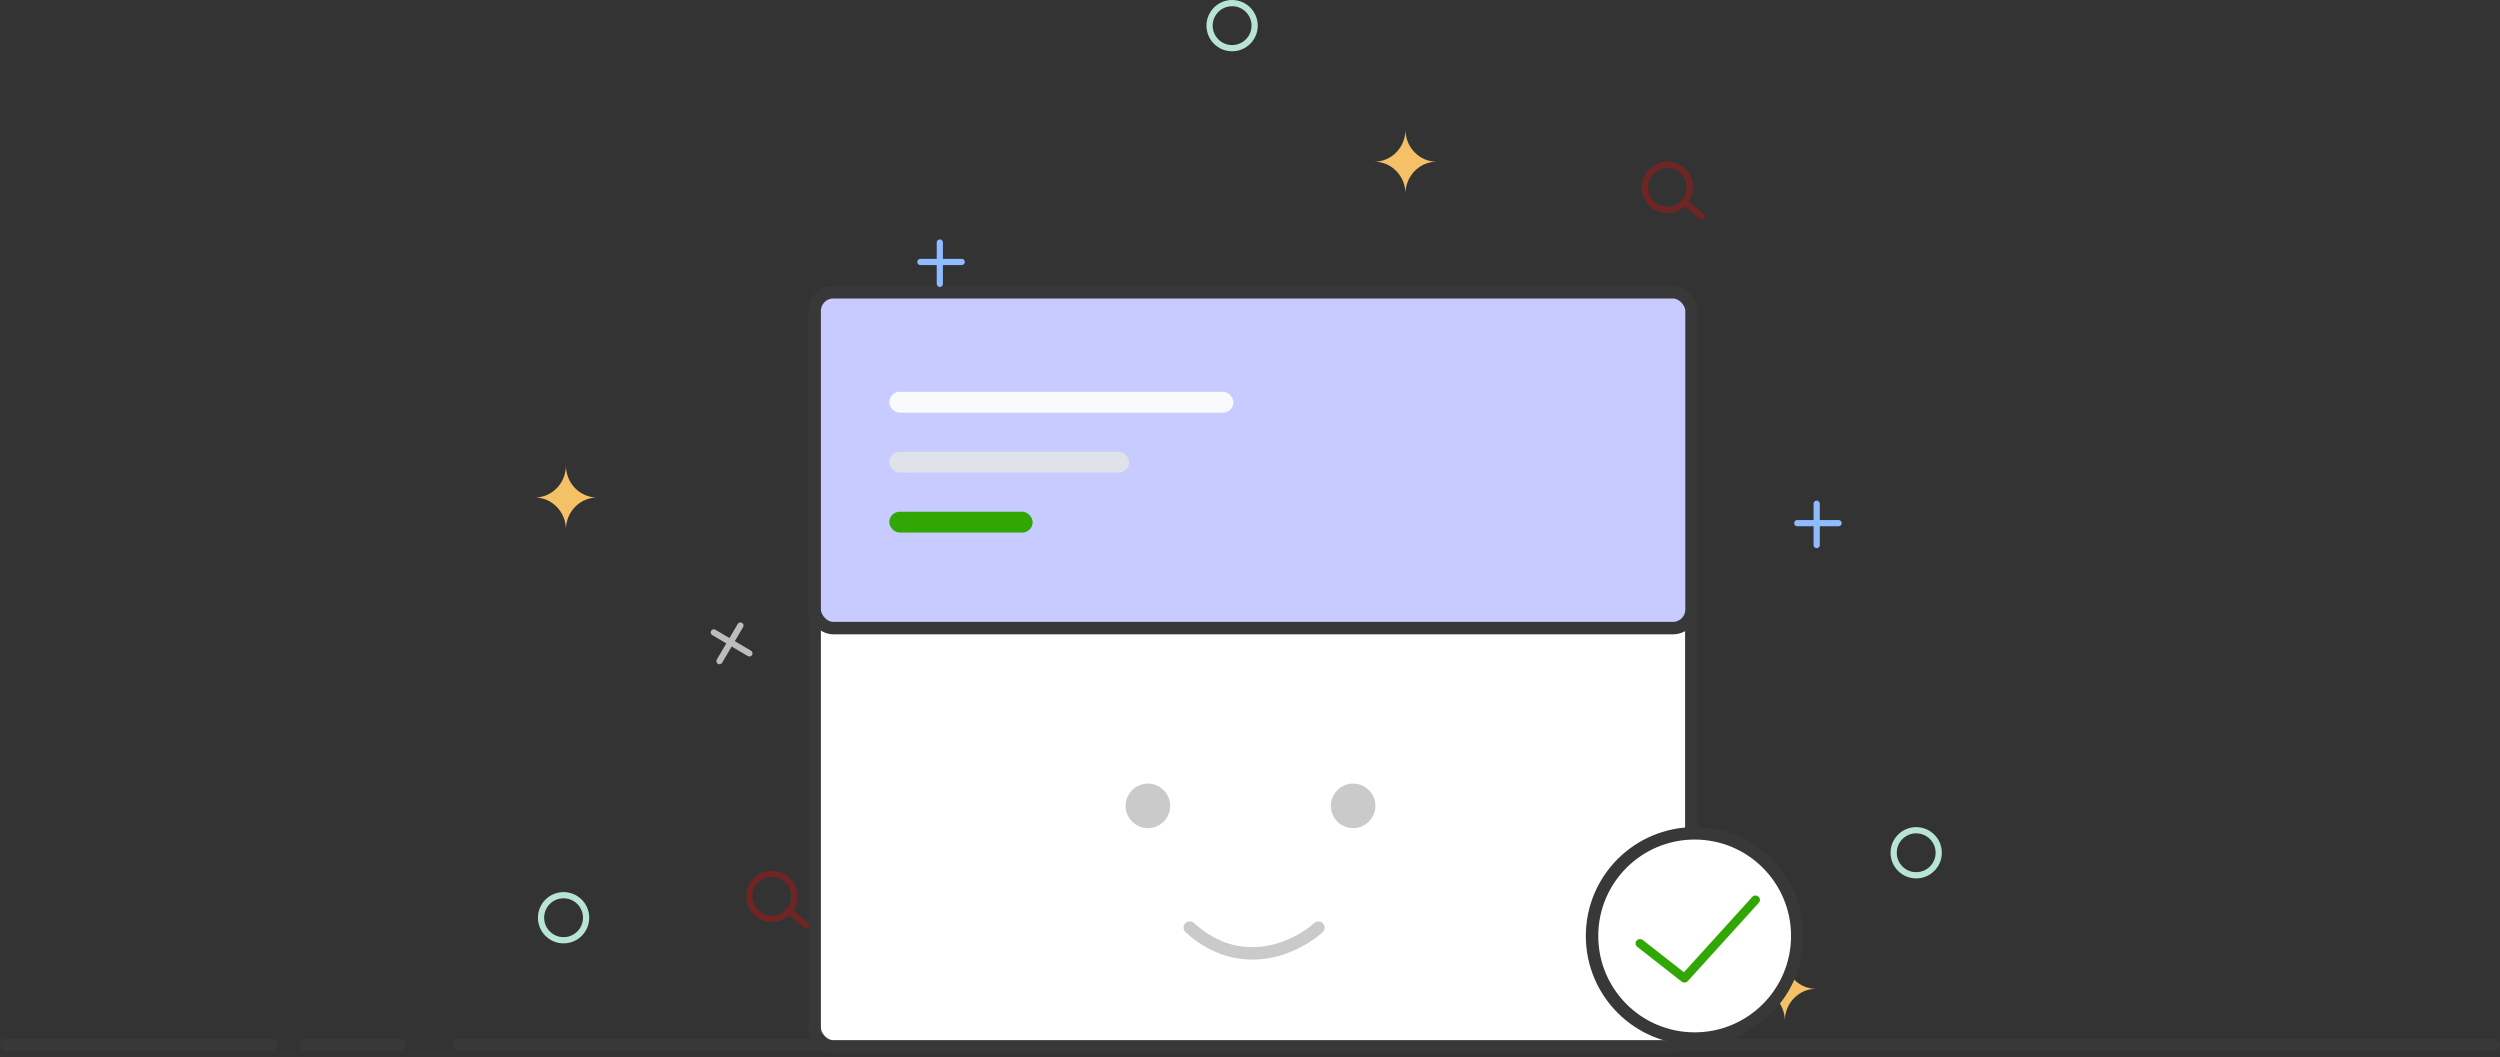 <svg width="402" height="170" viewBox="0 0 402 170" fill="none" xmlns="http://www.w3.org/2000/svg">
<rect x="0" y="0" width="402" height="170" fill="#333333" stroke="none"/>
<path d="M287 153V153.857C287 156.686 284.75 159 282 159C284.75 159 287 161.314 287 164.143V165V164.143C287 161.314 289.25 159 292 159C289.25 159 287 156.686 287 153.857V153Z" fill="#F4C167"/>
<path d="M271.1 151.637L276.821 155.007" stroke="#BDBDBD" stroke-linecap="round"/>
<path d="M275.378 150.531L272.008 156.251" stroke="#BDBDBD" stroke-linecap="round"/>
<path d="M1 168H43.612" stroke="#383838" stroke-width="2" stroke-linecap="round"/>
<path d="M73.852 168H401" stroke="#383838" stroke-width="2" stroke-linecap="round"/>
<path d="M49.11 168H64.23" stroke="#383838" stroke-width="2" stroke-linecap="round"/>
<rect x="131" y="47" width="140.96" height="121.256" rx="3" fill="white" stroke="#383838" stroke-width="2"/>
<circle cx="184.583" cy="129.583" r="2.583" fill="#CACACA" stroke="#CACACA" stroke-width="2"/>
<circle cx="217.583" cy="129.583" r="2.583" fill="#CACACA" stroke="#CACACA" stroke-width="2"/>
<path d="M212 149.166C208.553 152.287 199.592 156.657 191.319 149.166" stroke="#CACACA" stroke-width="2" stroke-linecap="round"/>
<rect x="131" y="47" width="141" height="54" rx="3" fill="#c7cbff" stroke="#383838" stroke-width="2"/>
<rect x="142.996" y="63" width="55.339" height="3.354" rx="1.677" fill="#F9FAFB"/>
<rect x="142.996" y="72.643" width="38.57" height="3.354" rx="1.677" fill="#DFE2E8"/>
<rect x="142.996" y="82.285" width="23.058" height="3.354" rx="1.677" fill="#31A705"/>
<path d="M201.747 4.124C201.747 6.125 200.125 7.747 198.124 7.747C196.122 7.747 194.5 6.125 194.5 4.124C194.5 2.122 196.122 0.5 198.124 0.5C200.125 0.5 201.747 2.122 201.747 4.124Z" stroke="#B8E4D7"/>
<path d="M94.246 147.57C94.246 149.572 92.623 151.194 90.622 151.194C88.621 151.194 86.998 149.572 86.998 147.57C86.998 145.569 88.621 143.947 90.622 143.947C92.623 143.947 94.246 145.569 94.246 147.57Z" stroke="#B8E4D7"/>
<path d="M311.747 137.124C311.747 139.125 310.125 140.747 308.124 140.747C306.122 140.747 304.5 139.125 304.5 137.124C304.5 135.122 306.122 133.5 308.124 133.5C310.125 133.5 311.747 135.122 311.747 137.124Z" stroke="#B8E4D7"/>
<path d="M114.784 101.692L120.504 105.062" stroke="#BDBDBD" stroke-linecap="round"/>
<path d="M119.062 100.586L115.692 106.306" stroke="#BDBDBD" stroke-linecap="round"/>
<path d="M148 42.124H154.639" stroke="#8FBCFF" stroke-linecap="round"/>
<path d="M151.124 39L151.124 45.639" stroke="#8FBCFF" stroke-linecap="round"/>
<path d="M289 84.124H295.639" stroke="#8FBCFF" stroke-linecap="round"/>
<path d="M292.124 81L292.124 87.639" stroke="#8FBCFF" stroke-linecap="round"/>
<path fill-rule="evenodd" clip-rule="evenodd" d="M270.237 32.424C269.68 32.935 268.939 33.247 268.124 33.247C266.399 33.247 265 31.849 265 30.124C265 28.398 266.399 27 268.124 27C269.849 27 271.247 28.398 271.247 30.124C271.247 30.758 271.058 31.349 270.733 31.842C270.589 31.841 270.446 31.902 270.347 32.02C270.249 32.137 270.213 32.285 270.237 32.424ZM270.92 33.154C270.185 33.833 269.203 34.247 268.124 34.247C265.846 34.247 264 32.401 264 30.124C264 27.846 265.846 26 268.124 26C270.401 26 272.247 27.846 272.247 30.124C272.247 30.962 271.997 31.742 271.568 32.392L273.993 34.427C274.204 34.605 274.232 34.92 274.054 35.131C273.877 35.343 273.561 35.37 273.35 35.193L270.92 33.154Z" fill="#FF0606" fill-opacity="0.3"/>
<path fill-rule="evenodd" clip-rule="evenodd" d="M126.237 146.424C125.68 146.935 124.939 147.247 124.124 147.247C122.399 147.247 121 145.849 121 144.124C121 142.399 122.399 141 124.124 141C125.849 141 127.247 142.399 127.247 144.124C127.247 144.758 127.058 145.349 126.733 145.842C126.589 145.841 126.446 145.902 126.347 146.02C126.249 146.137 126.213 146.285 126.237 146.424ZM126.92 147.154C126.185 147.833 125.203 148.247 124.124 148.247C121.846 148.247 120 146.401 120 144.124C120 141.846 121.846 140 124.124 140C126.401 140 128.247 141.846 128.247 144.124C128.247 144.962 127.997 145.742 127.568 146.392L129.993 148.427C130.204 148.605 130.232 148.92 130.054 149.131C129.877 149.343 129.561 149.371 129.35 149.193L126.92 147.154Z" fill="#FF0606" fill-opacity="0.3"/>
<circle cx="272.5" cy="150.5" r="16.5" fill="white" stroke="#383838" stroke-width="2"/>
<path d="M281.751 144.236L270.773 156.338L264.16 151.153C263.853 150.912 263.402 150.962 263.157 151.263C262.91 151.565 262.96 152.005 263.268 152.247L270.411 157.847C270.542 157.95 270.7 158 270.857 158C271.054 158 271.251 157.92 271.391 157.765L282.819 145.165C283.082 144.877 283.055 144.434 282.76 144.177C282.464 143.92 282.014 143.946 281.751 144.236Z" fill="#31A705"/>
<path d="M226 20V20.857C226 23.686 223.75 26 221 26C223.75 26 226 28.314 226 31.143V32V31.143C226 28.314 228.25 26 231 26C228.25 26 226 23.686 226 20.857V20Z" fill="#F4C167"/>
<path d="M91 74V74.857C91 77.686 88.75 80 86 80C88.75 80 91 82.314 91 85.143V86V85.143C91 82.314 93.25 80 96 80C93.25 80 91 77.686 91 74.857V74Z" fill="#F4C167"/>
</svg>
